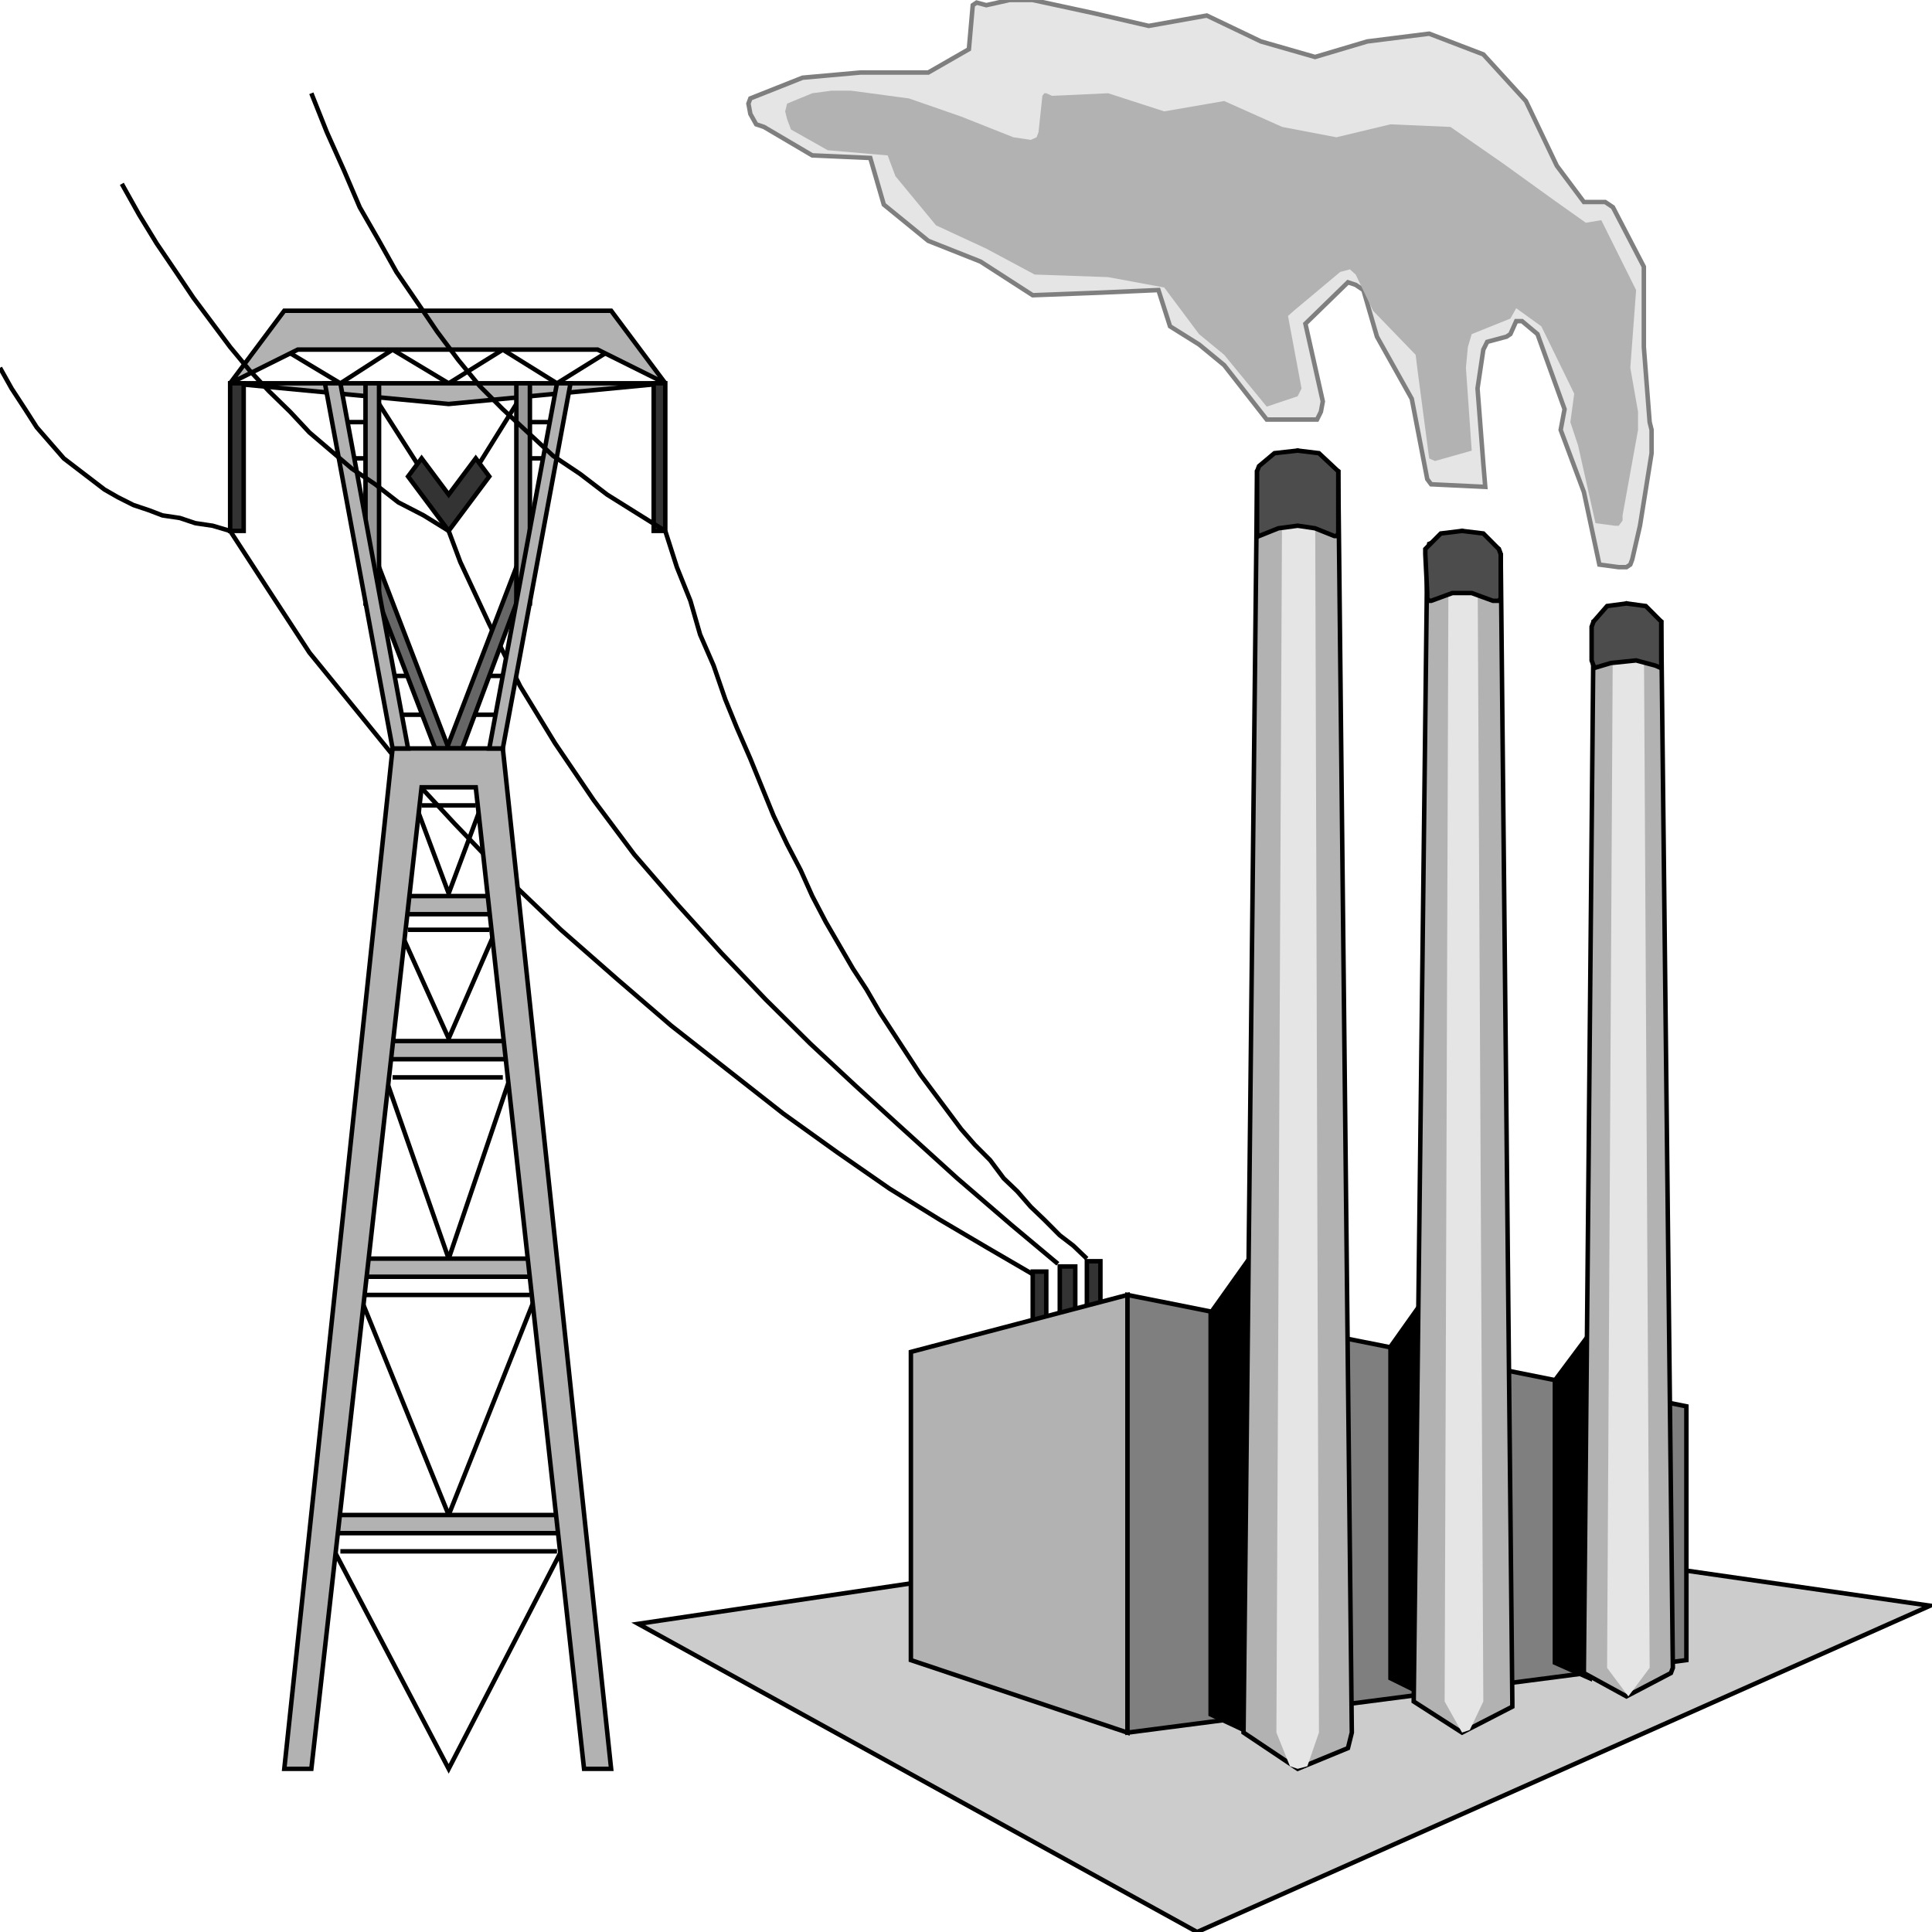 <svg width="150" height="150" viewBox="0 0 150 150" fill="none" xmlns="http://www.w3.org/2000/svg">
<g clip-path="url(#clip0_2109_223250)">
<path d="M49.55 126.074L92.943 150.002L149.85 124.667L103.754 118.031L49.55 126.074Z" fill="#CCCCCC" stroke="black" stroke-width="0.348"/>
<path d="M17.868 41.219L20.871 45.843L24.024 50.669L27.628 55.093L31.382 59.717L35.286 63.94L39.34 68.162L43.544 72.184L47.898 76.004L52.102 79.624L56.457 83.042L60.811 86.46L65.015 89.476L69.069 92.291L72.973 94.704L76.727 96.916L80.18 98.927" stroke="black" stroke-width="0.348"/>
<path d="M82.132 98.122L78.529 95.106L74.325 91.487L69.67 87.264L66.367 84.248L62.913 81.031L59.46 77.613L56.006 73.993L52.553 70.173L49.249 66.353L46.096 62.13L43.093 57.707L40.391 53.283L37.988 48.457L35.736 43.632L34.835 41.219" stroke="black" stroke-width="0.348"/>
<path d="M51.651 41.219L52.552 44.034L53.603 46.648L54.354 49.262L55.405 51.675L56.306 54.288L57.207 56.5L58.258 58.913L59.159 61.125L60.06 63.337L61.111 65.549L62.162 67.559L63.063 69.57L64.114 71.581L65.165 73.39L66.216 75.2L67.267 76.809L68.318 78.618L69.369 80.227L70.42 81.835L71.471 83.444L72.522 84.852L73.573 86.259L74.624 87.666L75.675 88.873L76.877 90.079L77.928 91.487L78.979 92.492L80.03 93.699L81.081 94.704L82.282 95.91L83.333 96.715L84.384 97.72" stroke="black" stroke-width="0.348"/>
<path d="M84.385 97.922H85.436V102.144H84.385V97.922Z" fill="#333333" stroke="black" stroke-width="0.348"/>
<path d="M82.282 98.328H83.483V102.752H82.282V98.328Z" fill="#333333" stroke="black" stroke-width="0.348"/>
<path d="M80.181 98.727H81.232V103.15H80.181V98.727Z" fill="#333333" stroke="black" stroke-width="0.348"/>
<path d="M25.226 119.031L34.835 137.329L44.295 119.031" stroke="black" stroke-width="0.348"/>
<path d="M27.327 99.125L34.835 117.624L42.192 99.125" stroke="black" stroke-width="0.348"/>
<path d="M29.43 82.242L34.835 97.725L40.09 82.242" stroke="black" stroke-width="0.348"/>
<path d="M30.48 70.977L34.835 80.628L39.039 70.977" stroke="black" stroke-width="0.348"/>
<path d="M31.682 60.922L34.835 69.367L37.988 60.922" stroke="black" stroke-width="0.348"/>
<path d="M32.732 62.531H36.937" stroke="black" stroke-width="0.348"/>
<path d="M31.682 72.188H37.988" stroke="black" stroke-width="0.348"/>
<path d="M30.48 83.648H39.039" stroke="black" stroke-width="0.348"/>
<path d="M28.378 100.539H41.141" stroke="black" stroke-width="0.348"/>
<path d="M26.427 120.445H43.244" stroke="black" stroke-width="0.348"/>
<path d="M22.072 27.148L26.427 29.762L30.481 27.148L34.835 29.762L39.039 27.148L43.243 29.762L47.448 27.148" stroke="black" stroke-width="0.348"/>
<path d="M29.43 31.367L34.835 39.812L40.09 31.367" stroke="black" stroke-width="0.348"/>
<path d="M29.43 52.477H31.682" stroke="black" stroke-width="0.348"/>
<path d="M30.48 55.492H32.733" stroke="black" stroke-width="0.348"/>
<path d="M37.988 52.477H40.09" stroke="black" stroke-width="0.348"/>
<path d="M36.787 55.492H39.039" stroke="black" stroke-width="0.348"/>
<path d="M26.427 32.773H28.529" stroke="black" stroke-width="0.348"/>
<path d="M26.427 35.586H28.529" stroke="black" stroke-width="0.348"/>
<path d="M41.141 32.773H43.243" stroke="black" stroke-width="0.348"/>
<path d="M41.141 35.586H43.243" stroke="black" stroke-width="0.348"/>
<path d="M40.09 44.031L34.685 58.106H35.886L41.141 44.031H40.09Z" fill="#666666" stroke="black" stroke-width="0.348"/>
<path d="M29.429 44.031L34.834 58.106H33.783L28.378 44.031H29.429Z" fill="#666666" stroke="black" stroke-width="0.348"/>
<path d="M30.48 69.57H39.039V70.978H30.48V69.57Z" fill="#B2B2B2" stroke="black" stroke-width="0.348"/>
<path d="M29.43 80.828H40.09V82.236H29.43V80.828Z" fill="#B2B2B2" stroke="black" stroke-width="0.348"/>
<path d="M27.327 97.719H42.192V99.126H27.327V97.719Z" fill="#B2B2B2" stroke="black" stroke-width="0.348"/>
<path d="M25.226 117.625H44.295V119.033H25.226V117.625Z" fill="#B2B2B2" stroke="black" stroke-width="0.348"/>
<path d="M70.721 128.89V104.963L87.537 100.539V134.52L70.721 128.89Z" fill="#B2B2B2" stroke="black" stroke-width="0.348"/>
<path d="M87.537 100.539L130.931 109.185V128.89L87.537 134.52V100.539Z" fill="#7F7F7F" stroke="black" stroke-width="0.348"/>
<path d="M96.997 134.515L93.994 133.107V101.941L96.997 97.719V134.515Z" fill="black" stroke="black" stroke-width="0.348"/>
<path d="M110.811 131.705L107.958 130.298V104.561L110.811 100.539V131.705Z" fill="black" stroke="black" stroke-width="0.348"/>
<path d="M123.423 130.297L120.721 129.091V107.174L123.423 103.555V130.297Z" fill="black" stroke="black" stroke-width="0.348"/>
<path d="M129.88 129.492L128.979 48.661V48.259L126.276 46.852L123.723 48.259V48.661L122.973 129.492V129.894L126.276 131.704L129.729 129.894L129.88 129.492Z" fill="#B2B2B2" stroke="black" stroke-width="0.348"/>
<path d="M117.417 132.103L116.517 43.028L116.366 42.626L113.514 41.219L110.961 42.224L110.811 43.028L109.76 132.103L113.514 134.516L117.417 132.506V132.103Z" fill="#B2B2B2" stroke="black" stroke-width="0.348"/>
<path d="M104.955 134.515L103.904 36.995V36.593L100.751 34.984L97.598 36.593V36.995L96.547 134.515L100.751 137.33L104.655 135.722L104.955 134.515Z" fill="#B2B2B2" stroke="black" stroke-width="0.348"/>
<path d="M128.078 129.492L127.627 48.661L127.327 47.254L126.877 47.053L126.426 46.852L125.976 47.053L125.525 47.254L125.225 48.661L124.774 129.492L126.426 131.704L128.078 129.492Z" fill="#E5E5E5"/>
<path d="M115.165 132.103L114.715 43.028L114.565 42.224L113.964 41.219H113.513H113.213L112.613 42.224L112.462 43.028L112.162 132.103L113.513 134.516L114.114 134.315L115.165 132.103Z" fill="#E5E5E5"/>
<path d="M102.403 134.515L102.103 36.995L101.952 36.191L101.352 34.984H100.751L99.55 36.995L99.1 134.515L100.151 137.129L100.751 137.33L101.502 137.129L102.403 134.515Z" fill="#E5E5E5"/>
<path d="M103.904 40.816V36.995V36.593L102.402 35.185L100.751 34.984L98.949 35.185L97.748 36.191L97.598 36.593V36.995V40.816V41.419L97.748 41.62L99.249 41.017L100.751 40.816L102.102 41.017L103.604 41.62H103.754L103.904 41.419V40.816Z" fill="#4C4C4C" stroke="black" stroke-width="0.348"/>
<path d="M116.516 46.044V43.028L116.366 42.626L115.165 41.42L113.513 41.219L111.861 41.42L110.66 42.626V43.028L110.81 46.044V46.447L110.96 46.648H111.111L112.762 46.044H114.264L115.915 46.648H116.216H116.366L116.516 46.447V46.044Z" fill="#4C4C4C" stroke="black" stroke-width="0.348"/>
<path d="M128.979 51.275V48.661V48.259L127.777 47.053L126.276 46.852L124.774 47.053L123.723 48.259L123.573 48.661V51.275L123.723 51.677V51.878L125.075 51.476L127.027 51.275L128.528 51.677L128.979 51.878V51.677V51.275Z" fill="#4C4C4C" stroke="black" stroke-width="0.348"/>
<path d="M17.868 29.758H51.652L34.835 31.366L17.868 29.758Z" fill="#B2B2B2" stroke="black" stroke-width="0.348"/>
<path d="M40.09 46.849V29.758H41.141V46.849H40.09Z" fill="#999999" stroke="black" stroke-width="0.348"/>
<path d="M29.429 46.849V29.758H28.378V46.849H29.429Z" fill="#999999" stroke="black" stroke-width="0.348"/>
<path d="M17.868 29.755L22.072 24.125H47.448L51.652 29.755L46.397 27.141H23.123L17.868 29.755Z" fill="#B2B2B2" stroke="black" stroke-width="0.348"/>
<path d="M47.448 137.332L39.039 58.109H30.481L22.072 137.332H24.174L32.733 61.126H36.937L45.346 137.332H47.448Z" fill="#B2B2B2" stroke="black" stroke-width="0.348"/>
<path d="M39.039 58.109L44.295 29.758H43.243L37.988 58.109H39.039Z" fill="#B2B2B2" stroke="black" stroke-width="0.348"/>
<path d="M30.481 58.109L25.226 29.758H26.427L31.682 58.109H30.481Z" fill="#B2B2B2" stroke="black" stroke-width="0.348"/>
<path d="M17.868 29.758H18.919V41.219H17.868V29.758Z" fill="#333333" stroke="black" stroke-width="0.348"/>
<path d="M50.751 29.758H51.652V41.219H50.751V29.758Z" fill="#333333" stroke="black" stroke-width="0.348"/>
<path d="M32.733 35.586L34.835 38.401L36.937 35.586L37.988 36.993L34.835 41.216L31.682 36.993L32.733 35.586Z" fill="#333333" stroke="black" stroke-width="0.348"/>
<path d="M51.651 41.223L49.399 39.816L47.147 38.408L45.045 36.8L42.943 35.392L40.991 33.583L39.039 31.773L37.237 29.963L35.585 27.953L33.934 25.741L32.432 23.529L30.78 21.116L29.429 18.703L27.928 16.089L26.726 13.274L25.375 10.258L24.174 7.242" stroke="black" stroke-width="0.348"/>
<path d="M34.834 41.217L32.882 40.011L30.93 39.005L29.129 37.598L27.327 36.391L25.675 34.984L24.023 33.576L22.522 31.968L20.87 30.359L19.369 28.751L17.867 26.941L16.516 25.131L15.014 23.121L13.663 21.11L12.162 18.898L10.81 16.686L9.459 14.273" stroke="black" stroke-width="0.348"/>
<path d="M17.868 41.222L16.517 40.82L15.165 40.619L13.964 40.217L12.613 40.016L11.562 39.614L10.36 39.212L9.159 38.608L8.108 38.005L7.057 37.201L6.006 36.397L4.955 35.592L3.904 34.386L2.853 33.179L1.952 31.772L0.901 30.163L0 28.555" stroke="black" stroke-width="0.348"/>
<path d="M98.349 32.574L95.045 28.351L93.093 26.743L90.841 25.335L89.94 22.52L85.436 22.721L80.18 22.922L76.126 20.308L72.072 18.7L68.619 15.885L67.568 12.265L63.063 12.064L59.31 9.853L58.709 9.651L58.258 8.847L58.108 8.043L58.258 7.641L62.313 6.032L66.817 5.63H72.072L75.225 3.82L75.526 0.402L75.826 0.201L76.577 0.402L78.379 0H79.28H80.18L84.835 1.005L89.189 2.011L93.694 1.206L97.898 3.217L102.102 4.424L106.156 3.217L110.961 2.614L115.165 4.223L118.469 7.842L120.871 12.869L122.973 15.684H124.625L125.226 16.086L127.628 20.71V26.944L128.078 32.775L128.229 33.378V34.182V35.188L127.328 40.818L126.727 43.432L126.577 43.834L126.277 44.035H125.976H125.676L124.174 43.834L122.973 38.204L121.171 33.378L121.472 31.769L119.37 25.938L118.168 24.933H117.718L117.268 25.938L116.967 26.139L115.466 26.542L115.165 27.145L114.715 30.161L115.165 35.992L115.316 37.802L111.111 37.6L110.811 37.198L109.61 30.965L106.907 26.139L105.856 22.52L105.256 22.118L104.655 21.917L101.352 25.134L102.703 31.166L102.553 31.971L102.253 32.574H98.349Z" fill="#E5E5E5" stroke="#7F7F7F" stroke-width="0.348"/>
<path d="M98.348 31.57L95.045 27.548L93.093 25.94L90.39 22.321L86.036 21.516L80.33 21.315L76.577 19.305L72.673 17.495L69.519 13.675L68.919 12.066L64.264 11.664L61.411 10.055L61.111 9.251L60.961 8.648L61.111 8.044L63.063 7.24L64.564 7.039H66.066L70.57 7.642L74.625 9.05L78.679 10.658L80.03 10.859L80.481 10.658L80.631 10.256L80.931 7.441L81.081 7.24H81.231L81.682 7.441L86.036 7.24L90.39 8.648L95.045 7.843L99.549 9.854L103.754 10.658L107.958 9.653L112.613 9.854L116.667 12.669L120.571 15.484L123.123 17.294L124.324 17.093L127.027 22.522L126.577 28.554L127.177 31.972V32.575V33.38L125.976 40.015V40.417L125.826 40.618L125.676 40.819H125.375L123.874 40.618L122.522 34.586L121.922 32.776L122.222 30.564L119.67 25.337L117.718 23.929L117.267 24.733L114.264 25.94L113.964 26.945L113.814 28.554L114.264 34.988L111.411 35.792L110.961 35.591L110.06 28.755L109.91 27.548L106.607 24.13L105.255 21.315L104.805 20.913L104.054 21.114L100.45 24.13L100 24.532L101.051 30.162L100.751 30.766L98.348 31.57Z" fill="#B2B2B2"/>
</g>
<defs>
<clipPath id="clip0_2109_223250">
<rect width="150" height="150" fill="white"/>
</clipPath>
</defs>
</svg>
